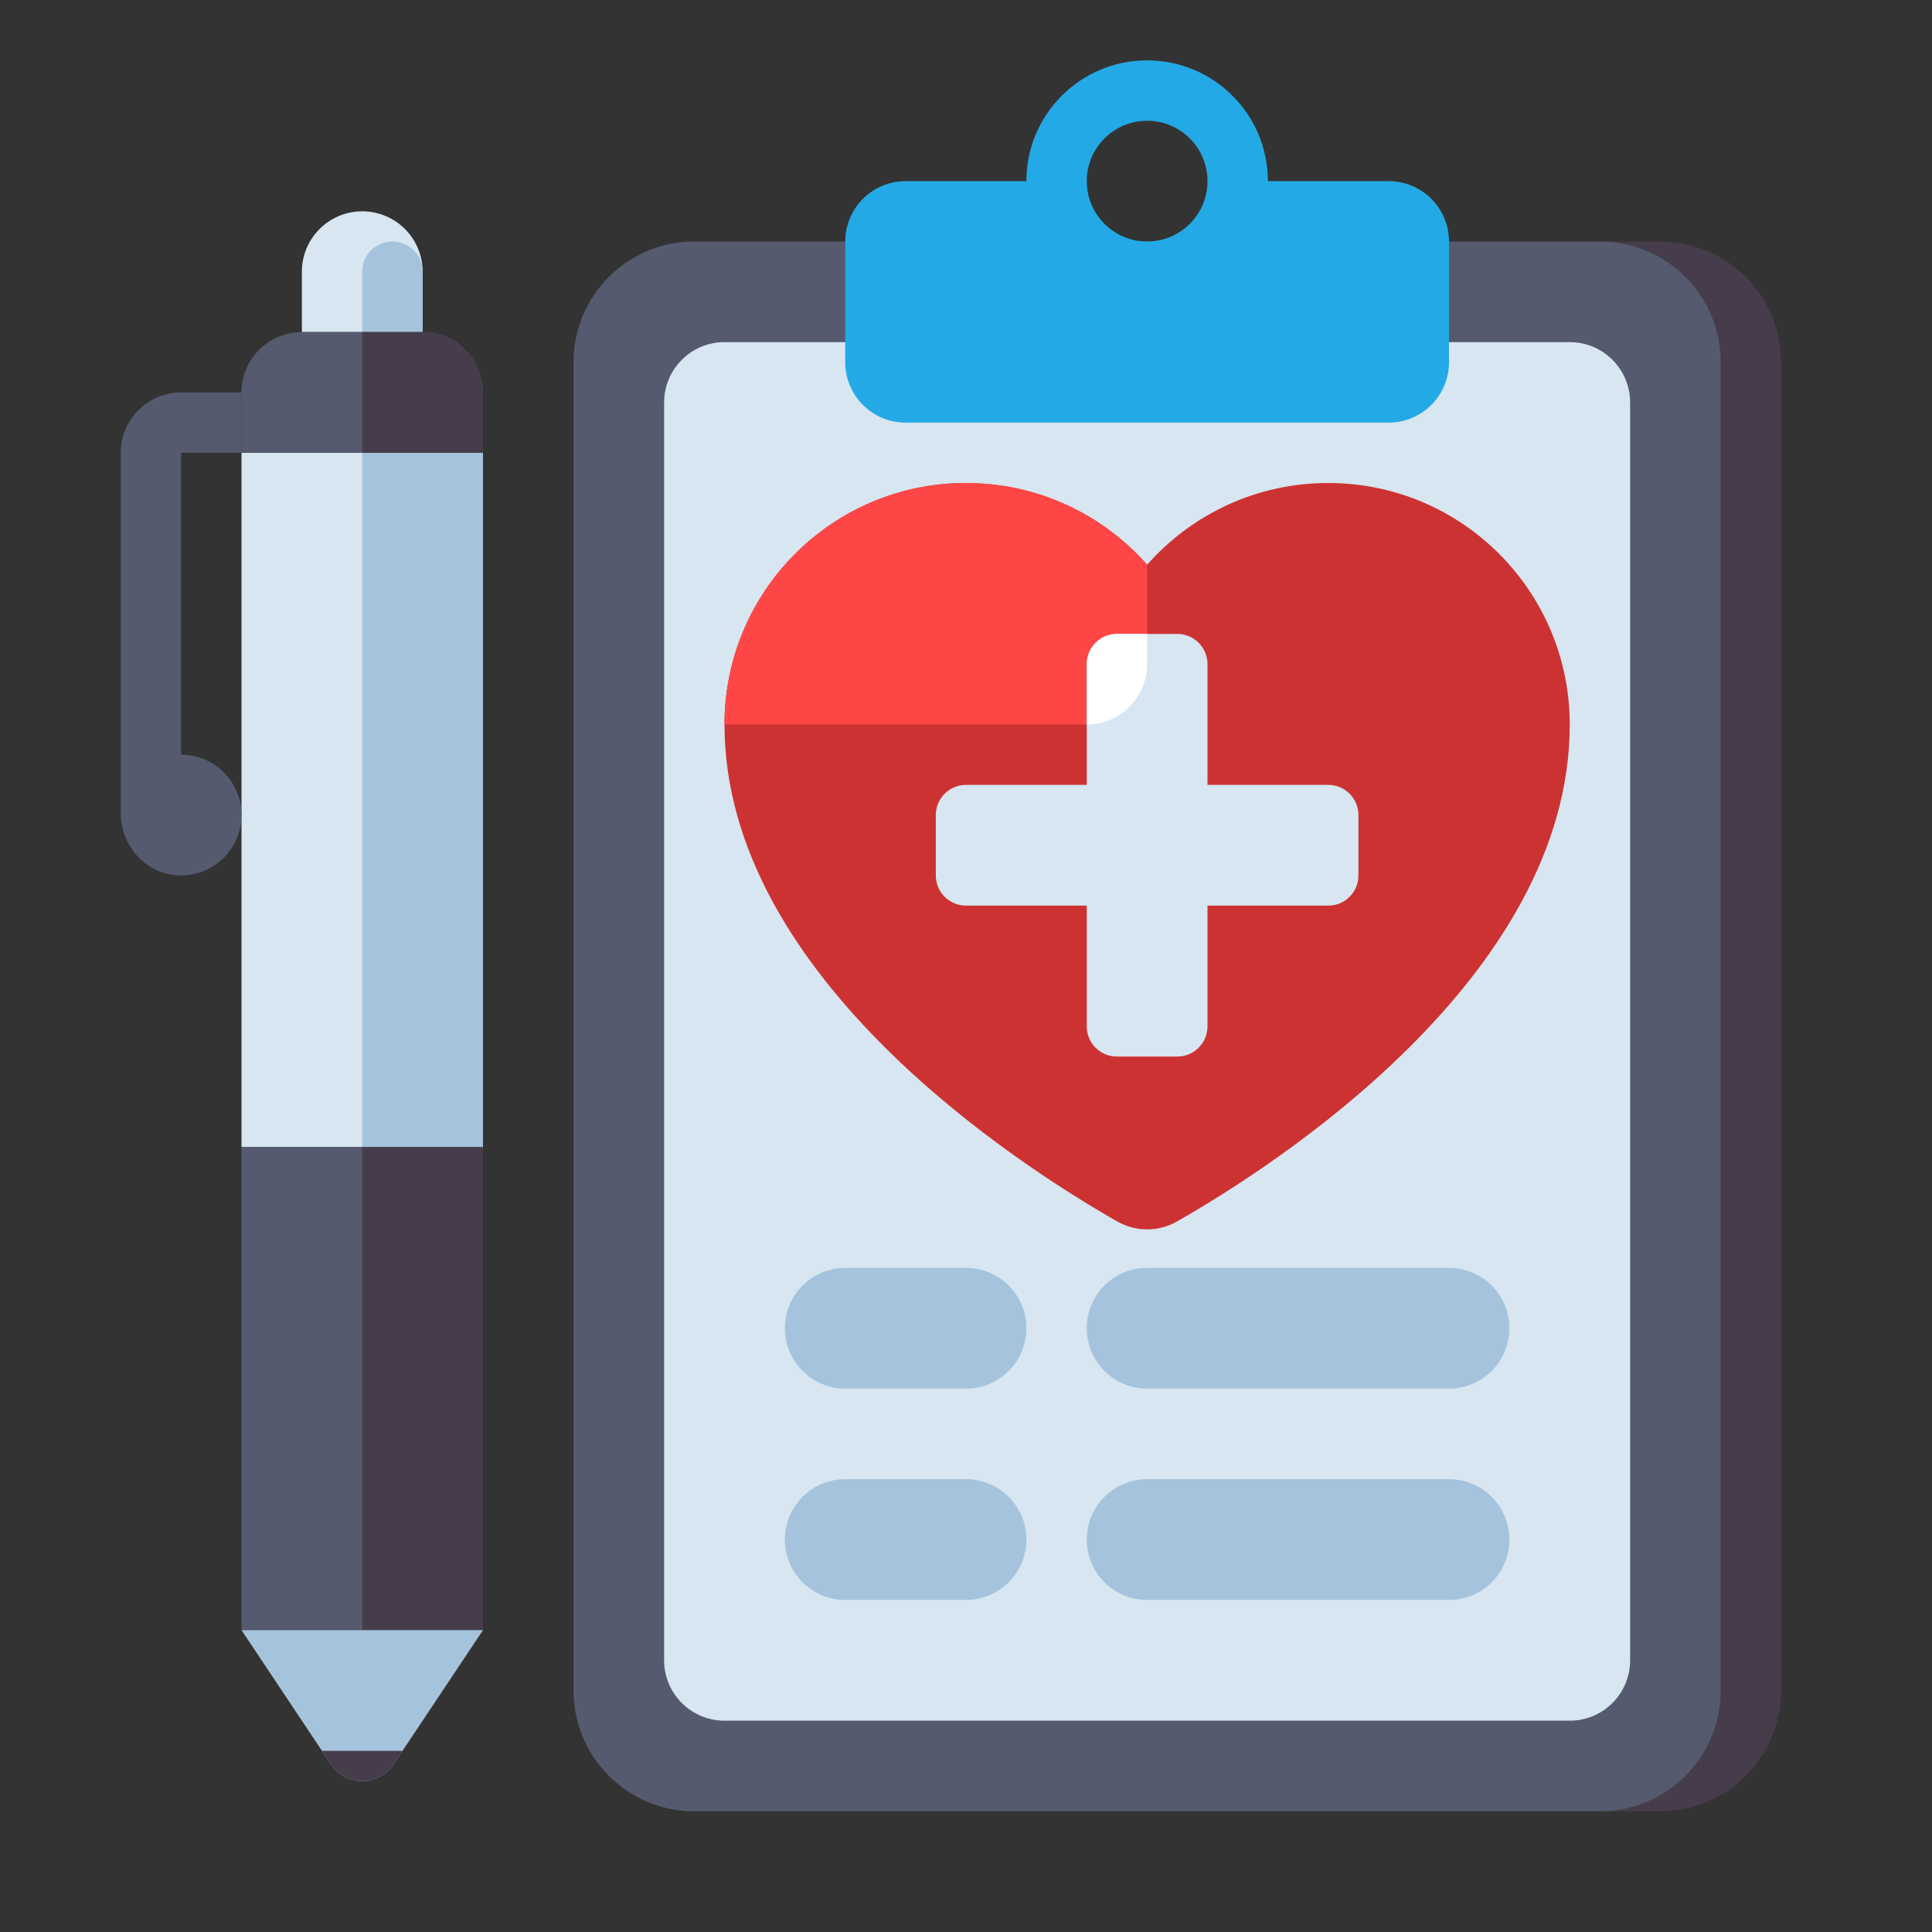 <svg xmlns="http://www.w3.org/2000/svg"  viewBox="0 0 512 512" width="512px" height="512px"><rect x="0" y="0" width="512" height="512" fill="#333333" stroke="none"/><path fill="#463C4B" d="M184,480h256c17.673,0,32-14.327,32-32V96c0-17.673-14.327-32-32-32H184c-17.673,0-32,14.327-32,32v352 C152,465.673,166.327,480,184,480z"/><path fill="#555A6E" d="M184,480h240c17.673,0,32-14.327,32-32V96c0-17.673-14.327-32-32-32H184c-17.673,0-32,14.327-32,32v352 C152,465.673,166.327,480,184,480z"/><path fill="#D7E6F0" d="M192,456h224c8.837,0,16-7.163,16-16V106.667c0-8.837-7.163-16-16-16H192c-8.837,0-16,7.163-16,16V440 C176,448.837,183.163,456,192,456z"/><path fill="#23AAE6" d="M368,48h-32l0,0c0-17.673-14.327-32-32-32l0,0c-17.673,0-32,14.327-32,32l0,0h-32 c-8.836,0-16,7.164-16,16v32c0,8.836,7.164,16,16,16h128c8.836,0,16-7.164,16-16V64C384,55.164,376.836,48,368,48z M304,64 c-8.837,0-16-7.163-16-16s7.163-16,16-16s16,7.164,16,16S312.837,64,304,64z"/><path fill="#D7E6F0" d="M96,56L96,56c-8.837,0-16,7.163-16,16v16h32V72C112,63.163,104.837,56,96,56z"/><path fill="#A5C3DC" d="M104,64L104,64c-4.418,0-8,3.582-8,8v16h16V72C112,67.582,108.418,64,104,64z"/><rect width="64" height="184" x="64" y="120" fill="#D7E6F0"/><rect width="32" height="184" x="96" y="120" fill="#A5C3DC"/><rect width="64" height="128" x="64" y="304" fill="#555A6E"/><rect width="32" height="128" x="96" y="304" fill="#463C4B"/><path fill="#A5C3DC" d="M104.292,467.562L128,432H64l23.708,35.562C89.557,470.335,92.668,472,96,472h0 C99.332,472,102.443,470.335,104.292,467.562z"/><path fill="#463C4B" d="M104.292,467.562l2.375-3.562H85.333l2.375,3.563C89.557,470.335,92.668,472,96,472h0 C99.332,472,102.444,470.335,104.292,467.562z"/><path fill="#555A6E" d="M64,120v-16H48c-8.837,0-16,7.163-16,16l0,95.548c0,8.615,6.621,16.028,15.226,16.434 C56.414,232.415,64,225.093,64,216c0-8.836-7.164-16-16-16v-80H64z"/><path fill="#555A6E" d="M128,120H64v-16c0-8.837,7.163-16,16-16h32c8.837,0,16,7.163,16,16V120z"/><path fill="#463C4B" d="M128,120H96V88h16c8.837,0,16,7.163,16,16V120z"/><g><path fill="#CD3232" d="M352,128c-19.12,0-36.27,8.38-48,21.66C292.27,136.38,275.12,128,256,128c-35.35,0-64,28.65-64,64 c0,67.006,78.571,117.175,104.095,131.705c4.904,2.792,10.905,2.792,15.809,0C337.429,309.175,416,259.006,416,192 C416,156.65,387.35,128,352,128z"/><path fill="#FF4646" d="M304,176v-26.34C292.27,136.38,275.12,128,256,128c-35.35,0-64,28.65-64,64h96 C296.837,192,304,184.837,304,176z"/><path fill="#D7E6F0" d="M352,208h-32v-32c0-4.418-3.582-8-8-8h-16c-4.418,0-8,3.582-8,8v32h-32c-4.418,0-8,3.582-8,8v16 c0,4.418,3.582,8,8,8h32v32c0,4.418,3.582,8,8,8h16c4.418,0,8-3.582,8-8v-32h32c4.418,0,8-3.582,8-8v-16 C360,211.582,356.418,208,352,208z"/><path fill="#FFF" d="M296,168c-4.418,0-8,3.582-8,8v16c8.837,0,16-7.163,16-16v-8H296z"/></g><g><path fill="#A5C3DC" d="M256,424h-32c-8.837,0-16-7.163-16-16v0c0-8.837,7.163-16,16-16h32c8.837,0,16,7.163,16,16v0 C272,416.837,264.837,424,256,424z"/><path fill="#A5C3DC" d="M384,424h-80c-8.837,0-16-7.163-16-16v0c0-8.837,7.163-16,16-16h80c8.837,0,16,7.163,16,16v0 C400,416.837,392.837,424,384,424z"/></g><g><path fill="#A5C3DC" d="M256,368h-32c-8.837,0-16-7.163-16-16v0c0-8.837,7.163-16,16-16h32c8.837,0,16,7.163,16,16v0 C272,360.837,264.837,368,256,368z"/><path fill="#A5C3DC" d="M384,368h-80c-8.837,0-16-7.163-16-16v0c0-8.837,7.163-16,16-16h80c8.837,0,16,7.163,16,16v0 C400,360.837,392.837,368,384,368z"/></g></svg>